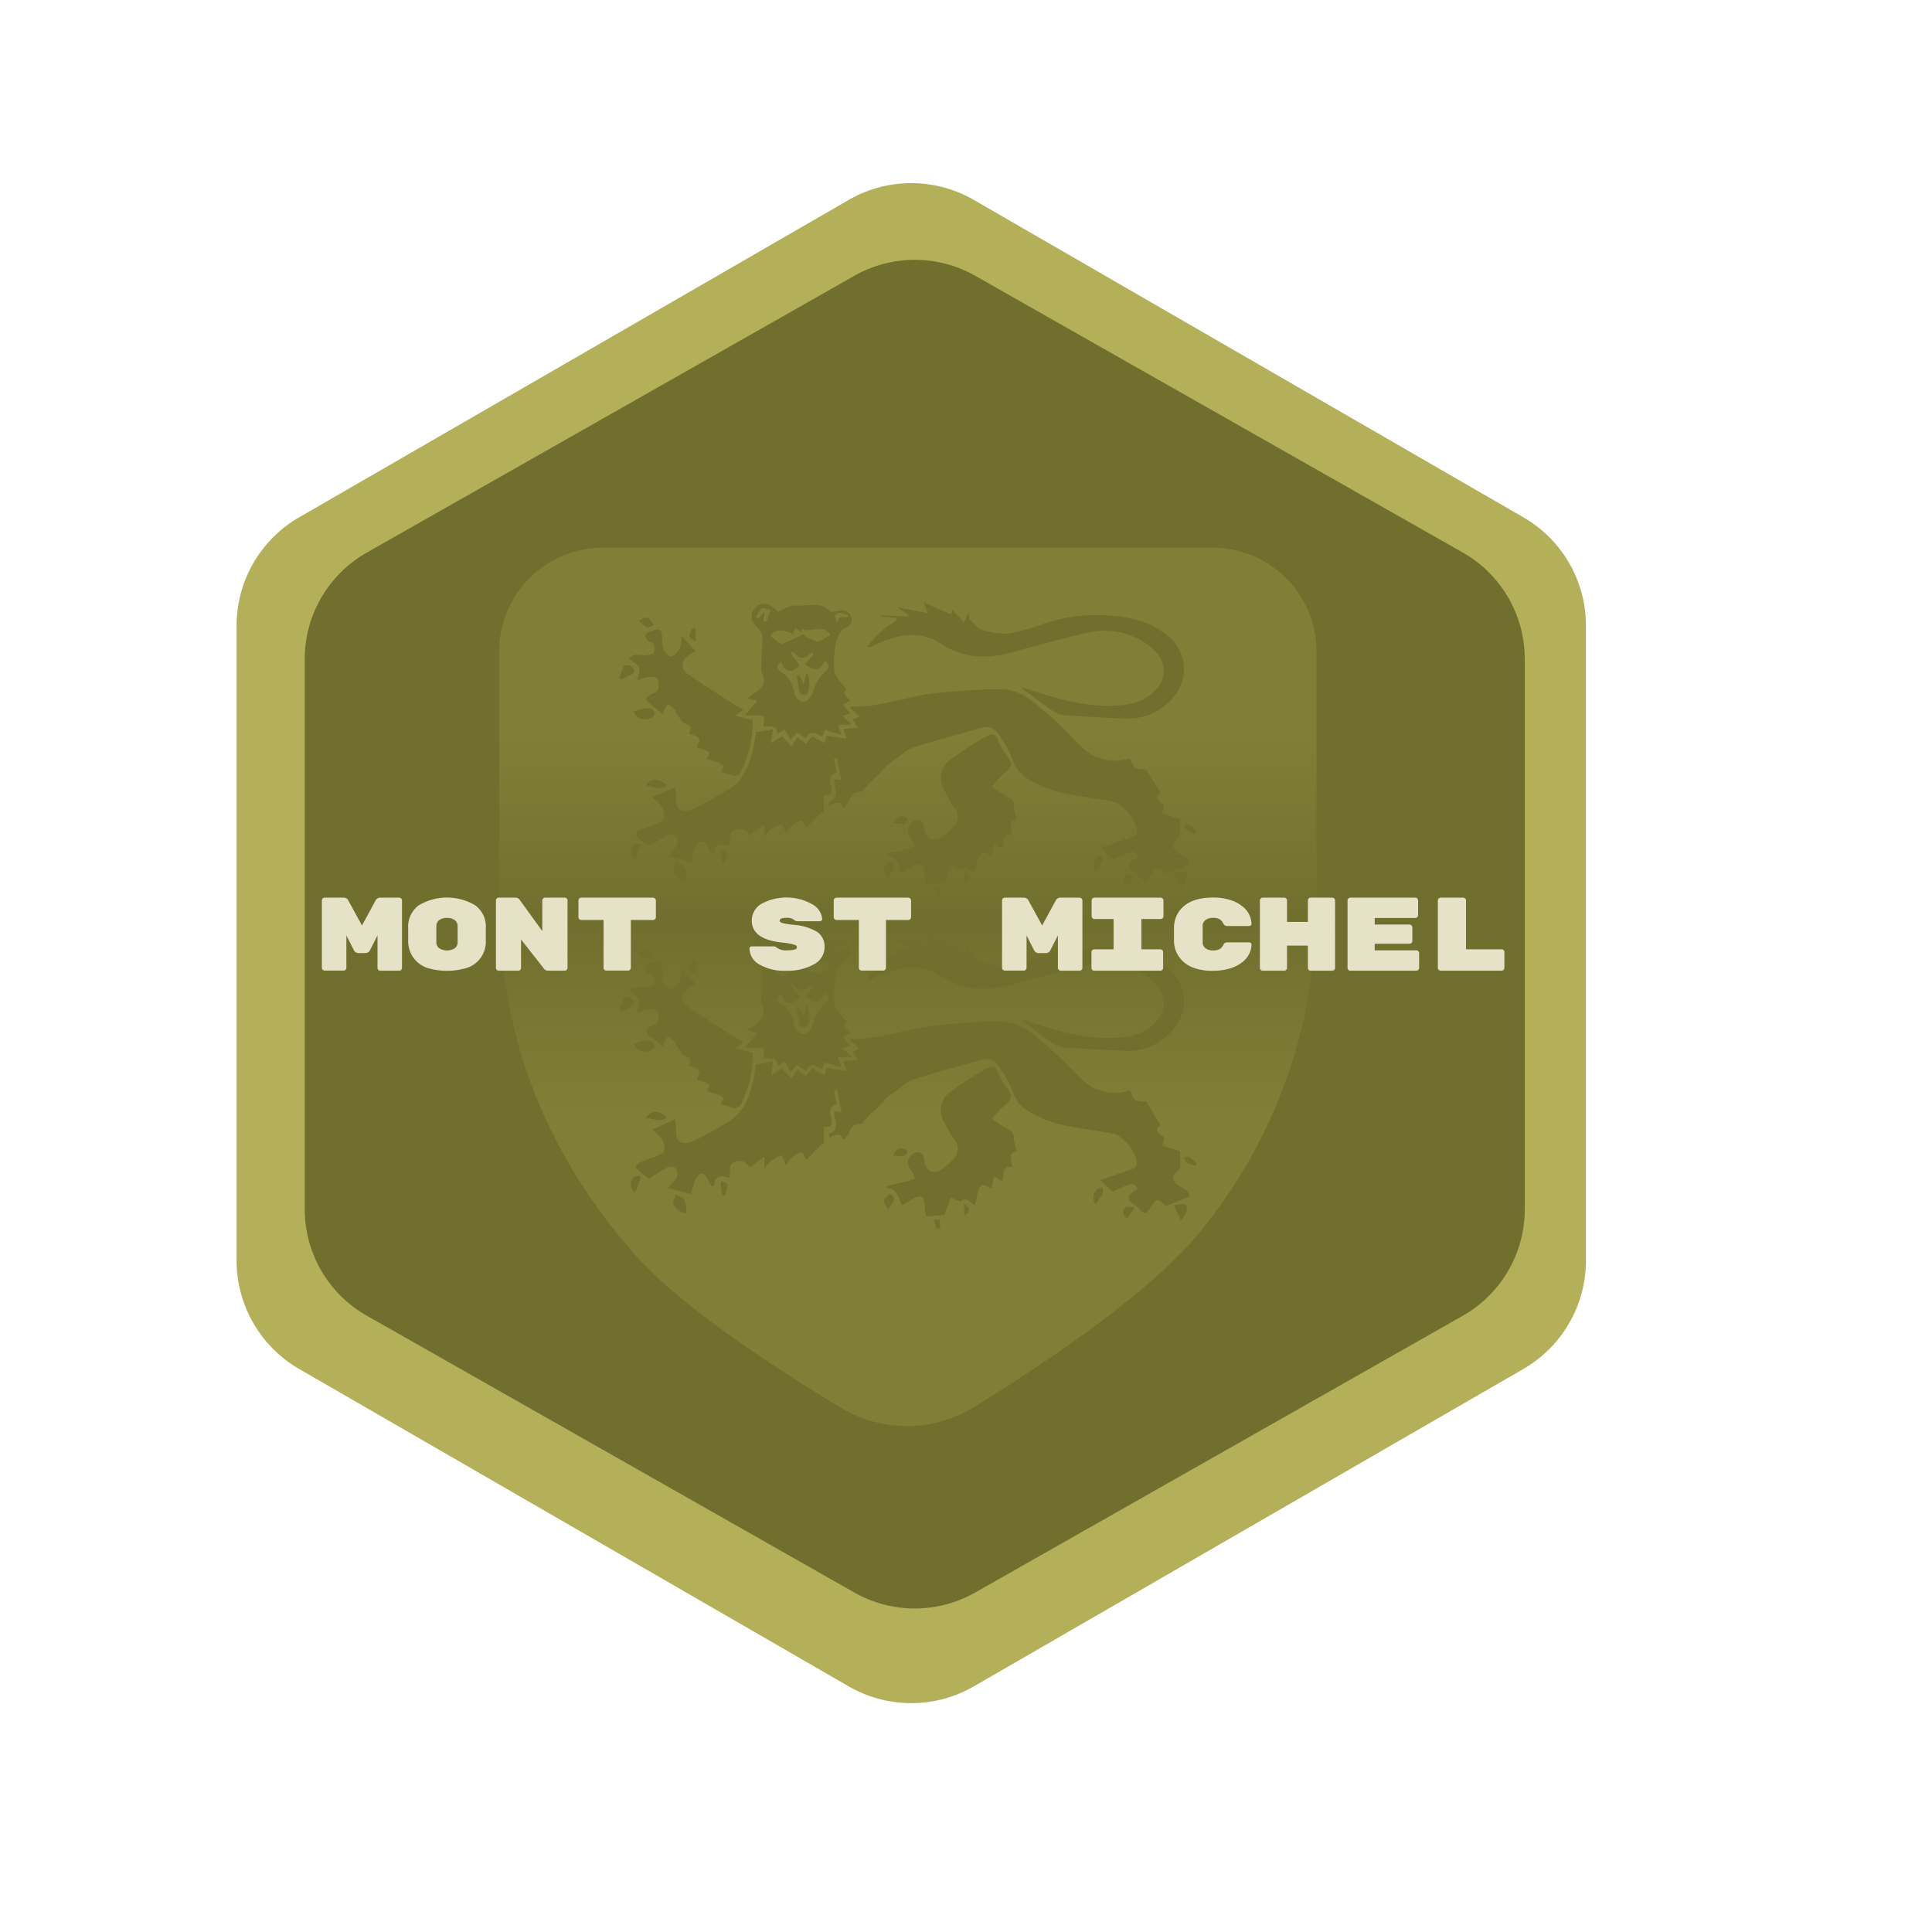 <svg xmlns="http://www.w3.org/2000/svg" xmlns:xlink="http://www.w3.org/1999/xlink" viewBox="0 0 346.99 346.99"><defs><style>.cls-1{fill:#b4af59;}.cls-2,.cls-4{fill:#706f2d;}.cls-2{stroke:#b4af59;stroke-miterlimit:10;}.cls-3{opacity:0.24;}.cls-5{fill:url(#Dégradé_sans_nom_14);}.cls-6{fill:#e5e2c8;}</style><linearGradient id="Dégradé_sans_nom_14" x1="164.29" y1="199" x2="164.29" y2="132.92" gradientUnits="userSpaceOnUse"><stop offset="0" stop-color="#706f2d" stop-opacity="0"/><stop offset="0.5" stop-color="#706f2d"/><stop offset="1" stop-color="#706f2d" stop-opacity="0"/></linearGradient></defs><g id="Médailles_Finales" data-name="Médailles Finales"><g id="Normandie"><path class="cls-1" d="M284.84,226.34V112.39A22.47,22.47,0,0,0,273.6,92.91l-98.69-57a22.48,22.48,0,0,0-22.49,0l-98.69,57a22.47,22.47,0,0,0-11.24,19.48v114a22.5,22.5,0,0,0,11.24,19.48l98.69,57a22.48,22.48,0,0,0,22.49,0l98.69-57A22.5,22.5,0,0,0,284.84,226.34Z"/><path class="cls-2" d="M274.35,217.17V118.38A22.5,22.5,0,0,0,263,98.82L175.4,49.1a22.49,22.49,0,0,0-22.21,0L65.62,98.82a22.5,22.5,0,0,0-11.39,19.56v98.79a22.5,22.5,0,0,0,11.39,19.56l87.57,49.72a22.49,22.49,0,0,0,22.21,0L263,236.73A22.5,22.5,0,0,0,274.35,217.17Z"/><g class="cls-3"><path class="cls-1" d="M108.28,98.37A18.64,18.64,0,0,0,89.65,117q0,22.33,0,44.66c0,24.38,8.36,45.53,24.42,63.71,8.32,9.41,25.38,20.5,37,27.49a23,23,0,0,0,23.9-.16c12.64-7.79,32-20.72,40.93-31.91A92.56,92.56,0,0,0,234.6,181c.76-3.74,1-7.58,1.55-11.38,0-.16,0-.33.07-.5a17.27,17.27,0,0,0,.22-2.78V117a18.63,18.63,0,0,0-18.63-18.63Z"/><path class="cls-4" d="M205.87,138.2l2.59,4.27c-1.69,1.11.34,1.53.58,2.22a7.44,7.44,0,0,0-.26,1.4c1,.37,2,.63,3.16,1v3.16c-1.74,1.48-1.67,2.24.42,3.44a3.24,3.24,0,0,1,.84.53,4.36,4.36,0,0,1,.5,1c-.31.14-.63.28-.95.4l-3.43,1.35c-1.37-1.53-1.63-1.5-2.83.51-.53.89-1,.93-1.75.12-.51-.58-1.25-1-1.77-1.53a1.19,1.19,0,0,1-.15-1.12,7.28,7.28,0,0,1,1.5-1c-.57-1.12-.6-1.45-4.5.44l-2.2-2.08c2-.7,4-1.39,6.06-2.13a.94.94,0,0,0,.47-.73c.11-2-2.26-5.1-4.31-5.49-3.35-.64-6.75-1-10.06-1.82a21.05,21.05,0,0,1-5.15-2.27,5.7,5.7,0,0,1-2.65-3.18,23.15,23.15,0,0,0-2.61-4.78,2.67,2.67,0,0,0-3.2-1.18c-4,1.18-8.12,2.19-12.11,3.51-1.33.44-2.4,1.64-3.65,2.39s-2.19,2.14-3.26,3.1a14.4,14.4,0,0,0-2.37,2.5c-2.33-.27-2.05,2.1-3.31,2.86-.56-1.31-1.5-1-2.57-.31,0-.34-.1-.73,0-.76,2.06-.89.89-2.53.93-3.89a.88.88,0,0,1,0-.19l1.3.18-.82-3.95-.55.11.5,2.48c-2.47.83-.19,2.75-1.14,4l-1.16.09v3.14l-.31-.2-2.81,2.91c-.33-.46-.75-1.34-1-1.3a4.21,4.21,0,0,0-1.68,1,7.88,7.88,0,0,0-1,1.27l-.78-1.78a16.34,16.34,0,0,0-1.93,1.06,8.1,8.1,0,0,0-1.18,1.38v-2.27L134.63,150a2,2,0,0,0-2.46-1c-1.57.34-.89,1.74-1.18,2.9-1.36-.47-2.63-.54-2.77,1.47l-.39.05a6.44,6.44,0,0,1-.73-1.16c-.45-1.23-1.29-1.47-2-.38a12.29,12.29,0,0,0-.94,3L120,153.71a5.78,5.78,0,0,1,.89-1.11,1.61,1.61,0,0,0,.53-2.26c-.56-.87-1.45-.43-2.16,0-1,.57-1.92,1.2-2.73,1.71-.71-.57-1.31-1-1.85-1.5-.23-.22-.55-.69-.46-.85a1.76,1.76,0,0,1,.9-.66c1.27-.54,2.6-.94,3.81-1.57.78-.41.32-2.4-.66-3.28l-1.1-1,4.11-1.83a13.12,13.12,0,0,1,.13,2c-.13,1.76.9,2.67,2.58,2.11a15.68,15.68,0,0,0,2.31-1.09c1.49-.82,3-1.65,4.45-2.51,2.68-1.57,3.72-4.2,4.44-7,.28-1.1.41-2.23.62-3.36l3-.5-.33,2.44,2-1.25,1.64,1.85,1.07-1.6,1.58,1.13,1.07-1.36,2.24,1.22.38-1.3,3.6.54-.57-1.77,2.62-.16-1-1.53,1.23-.53-1.66-1.55c.08-.12.13-.25.18-.25,5.39.19,10.4-2,15.69-2.46,3.83-.31,7.67-.69,11.5-.63a9.17,9.17,0,0,1,4.83,1.75,66.68,66.68,0,0,1,6.3,5.5c1.08,1,2,2.16,3.12,3.12a8.46,8.46,0,0,0,8.69,2C203.6,138,203.72,138.12,205.87,138.2Z"/><path class="cls-4" d="M183.76,123.52l3.76,1.16c4.83,1.52,9.7,2.58,14.82,1.85a8.58,8.58,0,0,0,5.32-2.74c2.38-2.61,1.56-5.91-1.75-8.17a13.41,13.41,0,0,0-11.15-1.86q-6.48,1.55-12.9,3.37c-4.5,1.26-8.74,1.18-12.81-1.48-3.77-2.46-7.69-1.77-11.54,0l-1.16.54s-.09,0-.69,0c1-1.1,1.72-2,2.57-2.77a34.1,34.1,0,0,1,2.83-2.06l-.06-.41-2.82-.22v-.22l4.88.22.15-.23-1.92-1.39,5.34,1-.69-1.86,4.89,2.1.22-.85,2.1,2.3.8-1.81.25,1.35c.82.69,1.39,1.52,2.15,1.74a12.43,12.43,0,0,0,4.71.72,36,36,0,0,0,6.27-1.71,29.41,29.41,0,0,1,17.49-.57,14.91,14.91,0,0,1,4.39,2.27c4.55,3.29,4.55,9.19.19,12.75a10.41,10.41,0,0,1-7.2,2.51c-3.75-.15-7.49-.33-11.22-.62a5.09,5.09,0,0,1-2.26-1c-1.71-1.16-3.35-2.43-5-3.65Z"/><path class="cls-4" d="M134.2,125.36c.71-.47,1.23-.79,1.72-1.16,1.43-1.06,1.61-1.93.8-3.6a.88.88,0,0,1,0-.4c0-1.41.08-2.83.18-4.23s.14-2.5-1.11-3.54a2.24,2.24,0,0,1,0-3.4c.93-.85,2.19-.75,3.32.26.21.18.41.37.58.53,1.11-.4,2.18-1.14,3.18-1.06,2.07.16,4.34-.75,6.21.95.25.23.87.14,1.29.06,1.06-.21,2-.24,2.46,1s-.36,1.67-1.27,2.17a3.14,3.14,0,0,0-1,1.31,4.06,4.06,0,0,0-.46,1.48,17.32,17.32,0,0,0-.26,4.79c.24,1.19,1.4,2.19,2.2,3.35-1.08.86.28,1.26.63,2l-1.29.71,1.32,1.5-1.43.47,1.71,1.56-2.49.11.67,1.79-3-.9-.53,1.19c-1-.33-2.1-1.57-2.84.32l-1.69-1.08L142,132.92,140.91,131l-1.22.76c-.29-1.26-.29-1.26-2.59-1.39.31-1.9.31-1.9-1.7-1.87-.5,0-1,0-1.58-.09L136,125.9ZM144,113.63l-1.08-.85-.58,1.06c-1.89-.93-3.14-.77-4,.34a5.92,5.92,0,0,0,.78.68c.48.3,1.11.86,1.49.73a31.48,31.48,0,0,0,3.59-1.67,7.26,7.26,0,0,0,2.4,1.27c.75.06,1.57-.6,2.35-1,.06,0,.07-.16.12-.27-1.33-2-3.47-.11-5.11-1Zm-3.72,5.26c-.81.63-.89,1.26,0,1.78a5.23,5.23,0,0,1,2.37,3.75c.27,1.33,1.5,2,2.4,1.35a4,4,0,0,0,1.07-1.89,7.91,7.91,0,0,1,2.22-3.41c.7-.66.62-1.18-.3-1.76-.72,1.77-1.46,1.91-3.45.64l1.57-1.86-.33-.31c-.61.37-1.23,1-1.84,1s-1.11-.75-1.66-1.16l-.3.31,1.61,2.17C142,121,141.15,120.83,140.27,118.89Zm-4.52-8.06.43.27,1.16-1.3-.25,1.75.55.15.7-2.17c-.51-.1-1.18-.45-1.5-.24C136.35,109.61,136.1,110.3,135.75,110.83Zm16.5,0,0-.42a6.82,6.82,0,0,0-1.5-.36c-.28,0-.79.38-.79.57a4,4,0,0,0,.47,1.23C150.58,110.54,151.47,110.79,152.25,110.88Z"/><path class="cls-4" d="M182.64,147c-1.25.62-1.26.65-.86,2.93-2-.19-1.36,1.48-1.78,2.55l-1.43-.83-.51,2.21c-1.53-1.12-2.14-.88-2.54,1l-.42,2c-.95-.65-1.69-1.74-2.59-.68l-1.74-.72-1.14,3.09-3.31.28c-.06-.46-.2-1.31-.27-2.16-.12-1.42-.66-1.75-1.94-1.08-.7.36-1.38.78-2.16,1.23-.64-1.36-.76-3-2.67-3.09v-.41c1.23-.27,2.46-.53,3.68-.83a11.72,11.72,0,0,0,1.35-.52,6.59,6.59,0,0,0-.6-1.35c-.95-1.19-.84-2.47.35-3.1,1-.5,1.69-.15,1.86.91.42,2.56,1.69,3.07,3.81,1.49a9.07,9.07,0,0,0,1.71-1.68,2.45,2.45,0,0,0,.11-3,35.21,35.21,0,0,1-2.08-3.54,4,4,0,0,1,1.06-5.15,57.57,57.57,0,0,1,6.54-4.24c1.33-.75,1.78-.38,2.35,1a9.24,9.24,0,0,0,1.25,2.12c1.25,1.61,1.16,2.29-.2,3.34a19.69,19.69,0,0,0-2.3,2.51,31.78,31.78,0,0,0,2.73,1.77,1.73,1.73,0,0,1,1.19,1.84A7.36,7.36,0,0,0,182.64,147Z"/><path class="cls-4" d="M129.45,138.64c.6-1.19,1.26-1.32-2.54-2.3.7-1.35,1.08-1.23-1.79-2.14.8-1.63.74-1.75-1.41-2.46,1-1.82-.73-1.5-1.28-2.14-.29-.49-.59-1-.88-1.48a3,3,0,0,0-.37-.71,14.42,14.42,0,0,0-1.22-1,9.27,9.27,0,0,0-.76,1.23,1.54,1.54,0,0,0-.07.69c-.9-.73-1.84-1.46-2.75-2.24a.86.86,0,0,1-.28-.7,1.42,1.42,0,0,1,.64-.59c.46-.29,1.25-.42,1.38-.79a3,3,0,0,0,0-2.12c-.16-.32-1.17-.33-1.77-.27a8.83,8.83,0,0,0-1.91.6c.64-2.49.64-2.5-1.42-3.84.71-1.21,1.83-.61,2.79-.69.58-.06,1.52-.13,1.63-.43.26-.75.38-1.7-.84-2.05a1.36,1.36,0,0,1-.7-1c0-.23.44-.66.76-.78,2-.71,2.21-.5,2.26,1.55a4,4,0,0,0,.32,1.91c.29.5,1.05,1.12,1.46,1s1.08-.81,1.37-1.38a8.72,8.72,0,0,0,.33-2.31l2.52,2.73-.92.56c-1.75,1-1.93,2.56-.29,3.7,2.76,1.92,5.62,3.7,8.45,5.53.39.26.82.46,1.33.75l-1.41,1.09,3.09.78a19.24,19.24,0,0,1-2.07,9.18,1.21,1.21,0,0,1-1.63.67C130.81,139,130.17,138.86,129.45,138.64Z"/><path class="cls-4" d="M123.27,158.23a2.57,2.57,0,0,1-2.37-1.91c-.09-.43.33-1,.52-1.46.54.33,1.32.55,1.55,1A7.22,7.22,0,0,1,123.27,158.23Z"/><path class="cls-4" d="M113.82,127.82a15.79,15.79,0,0,1,1.89-.57,2.3,2.3,0,0,1,1.38.14c.28.15.59.81.48,1a1.86,1.86,0,0,1-1.1.68A2.07,2.07,0,0,1,113.82,127.82Z"/><path class="cls-4" d="M111.21,121.82a15.56,15.56,0,0,1,.87-2.28c.09-.16.88-.06,1.26.11a1.13,1.13,0,0,1,.57.85c0,.26-.38.59-.67.75a15,15,0,0,1-1.63.74Z"/><path class="cls-4" d="M119.79,141c-.82.7-.82.7-3.81.1C117,139.69,118.11,139.64,119.79,141Z"/><path class="cls-4" d="M210.78,156.76c.87-.06,1.66-.36,2.13-.09.62.36.12,1.91-.84,2.82Z"/><path class="cls-4" d="M115.05,151.94l-1,2.57a1.82,1.82,0,0,1-.36-2.63c.24-.3.85-.3,1.3-.43Z"/><path class="cls-4" d="M196.77,156.61a2,2,0,0,1,.27-2.67c.19-.22.68-.16,1-.22,0,.35.13.77,0,1A21.52,21.52,0,0,1,196.77,156.61Z"/><path class="cls-4" d="M159.51,157.56c-1-1.34-1-1.84.36-2.85C161.56,155.92,159.81,156.58,159.51,157.56Z"/><path class="cls-4" d="M117.37,112.23c-1.26,1.07-1.86-.1-2.63-.75C116,110.58,116.7,110.79,117.37,112.23Z"/><path class="cls-4" d="M203.84,157.18l-1.4,2c-.8-.69-1-1.45-.25-2C202.49,157,203.11,157.18,203.84,157.18Z"/><path class="cls-4" d="M163,147c-.47,1.79-1.63.61-2.61.87C161,146.54,161.83,146.27,163,147Z"/><path class="cls-4" d="M129.68,152.43c.35.23,1,.49,1,.7a8.46,8.46,0,0,1-.53,1.92l-.44-.11-.31-2.14Z"/><path class="cls-4" d="M214.64,149.71a7.43,7.43,0,0,1-1.43-.55c-.28-.17-.42-.57-.61-.87.35-.08.83-.34,1-.21a9.57,9.57,0,0,1,1.35,1.35Z"/><path class="cls-4" d="M124.85,112.79l.14,2.38c-1.9-.68-1-1.54-.63-2.32Z"/><path class="cls-4" d="M168.17,161l-.44-1.54,1-.14.13,1.56Z"/><path class="cls-4" d="M173.11,156.44c1.19.79,1.14,1.34.19,2.24Z"/><path class="cls-4" d="M143.52,121.26l.81,1.59.55-2c.67.91.67,3.29-.07,3.9a1.28,1.28,0,0,1-1.13-.19c-.28-1.05-.41-2.14-.59-3.21Z"/><path class="cls-4" d="M205.87,197.87l2.59,4.27c-1.69,1.11.34,1.53.58,2.22a7.53,7.53,0,0,0-.26,1.39c1,.38,2,.64,3.16,1v3.15c-1.74,1.48-1.67,2.25.42,3.45a3.22,3.22,0,0,1,.84.52,4.44,4.44,0,0,1,.5,1l-.95.4-3.43,1.34c-1.37-1.52-1.63-1.49-2.83.51-.53.9-1,.94-1.75.13-.51-.58-1.25-1-1.77-1.54a1.17,1.17,0,0,1-.15-1.11,6.89,6.89,0,0,1,1.5-1c-.57-1.13-.6-1.45-4.5.44l-2.2-2.09c2-.69,4-1.38,6.06-2.12a1,1,0,0,0,.47-.74c.11-2-2.26-5.09-4.31-5.49-3.35-.63-6.75-1-10.06-1.81a20.71,20.71,0,0,1-5.15-2.28A5.66,5.66,0,0,1,182,196.3a23.41,23.41,0,0,0-2.61-4.78,2.67,2.67,0,0,0-3.2-1.17c-4,1.18-8.12,2.19-12.11,3.5-1.33.44-2.4,1.64-3.65,2.39s-2.19,2.14-3.26,3.11a14.73,14.73,0,0,0-2.37,2.49c-2.33-.27-2.05,2.11-3.31,2.87-.56-1.31-1.5-1-2.57-.32,0-.34-.1-.73,0-.76,2.06-.89.89-2.53.93-3.88a1.08,1.08,0,0,1,0-.2l1.3.19-.82-4-.55.1.5,2.49c-2.47.83-.19,2.75-1.14,4l-1.16.09v3.13l-.31-.19-2.81,2.9c-.33-.46-.75-1.34-1-1.29a4.3,4.3,0,0,0-1.68,1,8,8,0,0,0-1,1.28l-.78-1.78a15,15,0,0,0-1.93,1A8.21,8.21,0,0,0,137.3,210v-2.27l-2.67,1.92a2,2,0,0,0-2.46-1c-1.57.33-.89,1.73-1.18,2.9-1.36-.48-2.63-.55-2.77,1.47l-.39,0a6.89,6.89,0,0,1-.73-1.17c-.45-1.22-1.29-1.47-2-.37a12.15,12.15,0,0,0-.94,3L120,213.37a6.1,6.1,0,0,1,.89-1.11,1.6,1.6,0,0,0,.53-2.25c-.56-.87-1.45-.43-2.16,0-1,.57-1.92,1.2-2.73,1.72-.71-.57-1.31-1-1.85-1.51-.23-.22-.55-.68-.46-.84a1.84,1.84,0,0,1,.9-.67c1.27-.53,2.6-.93,3.81-1.57.78-.4.32-2.4-.66-3.28-.38-.34-.75-.71-1.1-1l4.11-1.84a13.21,13.21,0,0,1,.13,2c-.13,1.77.9,2.68,2.58,2.12a14.78,14.78,0,0,0,2.31-1.1c1.49-.81,3-1.64,4.45-2.51,2.68-1.57,3.72-4.2,4.44-7,.28-1.09.41-2.22.62-3.36l3-.49-.33,2.44,2-1.26,1.64,1.86,1.07-1.6,1.58,1.13,1.07-1.37,2.24,1.22.38-1.3,3.6.55-.57-1.78,2.62-.15-1-1.54,1.23-.53-1.66-1.54c.08-.12.13-.25.18-.25,5.39.18,10.4-2,15.69-2.46,3.83-.31,7.67-.7,11.5-.64a9.18,9.18,0,0,1,4.83,1.76,66.68,66.68,0,0,1,6.3,5.5c1.08,1,2,2.16,3.12,3.11a8.47,8.47,0,0,0,8.69,2C203.6,197.7,203.72,197.78,205.87,197.87Z"/><path class="cls-4" d="M183.76,183.18c1.25.39,2.51.77,3.76,1.17,4.83,1.51,9.7,2.57,14.82,1.85a8.59,8.59,0,0,0,5.32-2.75c2.38-2.6,1.56-5.91-1.75-8.16a13.41,13.41,0,0,0-11.15-1.86c-4.32,1-8.62,2.16-12.9,3.36-4.5,1.27-8.74,1.19-12.81-1.47-3.77-2.46-7.69-1.77-11.54,0l-1.16.53a5,5,0,0,1-.69,0c1-1.1,1.72-2,2.57-2.77a34,34,0,0,1,2.83-2.05l-.06-.42-2.82-.21v-.23l4.88.23.15-.23-1.92-1.4,5.34,1-.69-1.86,4.89,2.11.22-.85,2.1,2.3.8-1.81.25,1.35c.82.69,1.39,1.52,2.15,1.74a12.23,12.23,0,0,0,4.71.71,36,36,0,0,0,6.27-1.7c5.78-1.82,11.62-2.31,17.49-.57a15.12,15.12,0,0,1,4.39,2.26c4.55,3.29,4.55,9.2.19,12.75a10.37,10.37,0,0,1-7.2,2.52c-3.75-.15-7.49-.34-11.22-.62a5.09,5.09,0,0,1-2.26-1c-1.71-1.17-3.35-2.43-5-3.66Z"/><path class="cls-4" d="M134.2,185c.71-.48,1.23-.79,1.72-1.16,1.43-1.07,1.61-1.94.8-3.6a.9.9,0,0,1,0-.4c0-1.41.08-2.83.18-4.24s.14-2.5-1.11-3.53a2.25,2.25,0,0,1,0-3.41c.93-.84,2.19-.74,3.32.26l.58.53c1.11-.39,2.18-1.13,3.18-1,2.07.16,4.34-.75,6.21.95.25.22.87.14,1.29.06,1.06-.21,2-.24,2.46,1s-.36,1.67-1.27,2.18a3.14,3.14,0,0,0-1,1.31,4,4,0,0,0-.46,1.47,17.32,17.32,0,0,0-.26,4.79c.24,1.19,1.4,2.2,2.2,3.36-1.08.86.28,1.26.63,2l-1.29.71,1.32,1.51-1.43.47,1.71,1.55-2.49.12.67,1.79-3-.91-.53,1.2c-1-.33-2.1-1.57-2.84.32l-1.69-1.08L142,192.59l-1.07-1.91-1.22.75c-.29-1.26-.29-1.26-2.59-1.39.31-1.9.31-1.89-1.7-1.86-.5,0-1-.06-1.58-.09l2.17-2.53ZM144,173.3l-1.08-.86-.58,1.07c-1.89-.93-3.14-.77-4,.34a5.92,5.92,0,0,0,.78.68c.48.29,1.11.86,1.49.73a31.56,31.56,0,0,0,3.59-1.68c.8.46,1.57,1.2,2.4,1.27s1.57-.59,2.35-.95c.06,0,.07-.15.12-.26-1.33-2-3.47-.11-5.11-1.06Zm-3.72,5.26c-.81.63-.89,1.26,0,1.78a5.21,5.21,0,0,1,2.37,3.75c.27,1.33,1.5,2,2.4,1.34a3.9,3.9,0,0,0,1.07-1.88,7.85,7.85,0,0,1,2.22-3.41c.7-.66.62-1.19-.3-1.76-.72,1.77-1.46,1.91-3.45.63l1.57-1.86-.33-.3c-.61.36-1.23,1-1.84,1s-1.11-.75-1.66-1.17l-.3.31,1.61,2.18C142,180.66,141.15,180.5,140.27,178.56Zm-4.52-8.06.43.26,1.16-1.29-.25,1.75.55.15.7-2.18c-.51-.09-1.18-.44-1.5-.23C136.35,169.27,136.1,170,135.75,170.5Zm16.5.05,0-.43a6.27,6.27,0,0,0-1.5-.35c-.28,0-.79.38-.79.57a4,4,0,0,0,.47,1.22C150.58,170.21,151.47,170.45,152.25,170.55Z"/><path class="cls-4" d="M182.64,206.66c-1.25.62-1.26.64-.86,2.93-2-.2-1.36,1.47-1.78,2.55l-1.43-.84-.51,2.21c-1.53-1.11-2.14-.88-2.54,1l-.42,2c-.95-.65-1.69-1.74-2.59-.68l-1.74-.72-1.14,3.08-3.31.29c-.06-.47-.2-1.31-.27-2.16-.12-1.43-.66-1.75-1.94-1.09-.7.37-1.38.79-2.16,1.23-.64-1.35-.76-3-2.67-3.08V213c1.23-.28,2.46-.53,3.68-.84a11.65,11.65,0,0,0,1.35-.51,6.14,6.14,0,0,0-.6-1.35c-.95-1.19-.84-2.47.35-3.1a1.14,1.14,0,0,1,1.86.91c.42,2.55,1.69,3.07,3.81,1.49a9.12,9.12,0,0,0,1.71-1.69,2.45,2.45,0,0,0,.11-3,33.11,33.11,0,0,1-2.08-3.54,4,4,0,0,1,1.06-5.15,57.49,57.49,0,0,1,6.54-4.23c1.33-.75,1.78-.38,2.35,1a9.3,9.3,0,0,0,1.25,2.13c1.25,1.6,1.16,2.29-.2,3.34a19.69,19.69,0,0,0-2.3,2.51c.91.59,1.77,1.26,2.73,1.76a1.75,1.75,0,0,1,1.19,1.84A7.41,7.41,0,0,0,182.64,206.66Z"/><path class="cls-4" d="M129.45,198.31c.6-1.19,1.26-1.33-2.54-2.31.7-1.35,1.08-1.22-1.79-2.13.8-1.63.74-1.75-1.41-2.46,1-1.83-.73-1.5-1.28-2.14l-.88-1.49a2.9,2.9,0,0,0-.37-.7,14.42,14.42,0,0,0-1.22-1,9.16,9.16,0,0,0-.76,1.22,1.55,1.55,0,0,0-.07.69c-.9-.72-1.84-1.46-2.75-2.24a.85.85,0,0,1-.28-.7,1.48,1.48,0,0,1,.64-.59c.46-.28,1.25-.41,1.38-.79a3,3,0,0,0,0-2.11c-.16-.32-1.17-.33-1.77-.28a10.1,10.1,0,0,0-1.91.6c.64-2.48.64-2.49-1.42-3.84.71-1.2,1.83-.6,2.79-.69.58,0,1.52-.13,1.63-.43.26-.75.38-1.69-.84-2a1.38,1.38,0,0,1-.7-1c0-.24.44-.66.76-.78,2-.71,2.21-.5,2.26,1.55a4,4,0,0,0,.32,1.91c.29.49,1.05,1.12,1.46,1s1.08-.81,1.37-1.38a8.58,8.58,0,0,0,.33-2.31l2.52,2.74-.92.55c-1.75,1-1.93,2.56-.29,3.71,2.76,1.91,5.62,3.69,8.45,5.52.39.26.82.47,1.33.76l-1.41,1.08,3.09.79a19.2,19.2,0,0,1-2.07,9.17,1.22,1.22,0,0,1-1.63.68C130.81,198.7,130.17,198.52,129.45,198.31Z"/><path class="cls-4" d="M123.27,217.89A2.54,2.54,0,0,1,120.9,216c-.09-.43.33-1,.52-1.46.54.34,1.32.55,1.55,1A7.19,7.19,0,0,1,123.27,217.89Z"/><path class="cls-4" d="M113.82,187.49a14.14,14.14,0,0,1,1.89-.57,2.3,2.3,0,0,1,1.38.14c.28.15.59.81.48,1a1.83,1.83,0,0,1-1.1.69A2.07,2.07,0,0,1,113.82,187.49Z"/><path class="cls-4" d="M111.21,181.48a15.89,15.89,0,0,1,.87-2.27c.09-.16.88-.07,1.26.1a1.16,1.16,0,0,1,.57.86c0,.26-.38.58-.67.75a15,15,0,0,1-1.63.74Z"/><path class="cls-4" d="M119.79,200.67c-.82.7-.82.7-3.81.1C117,199.36,118.11,199.31,119.79,200.67Z"/><path class="cls-4" d="M210.78,216.42c.87,0,1.66-.35,2.13-.08.62.35.12,1.9-.84,2.82Z"/><path class="cls-4" d="M115.05,211.61l-1,2.57a1.83,1.83,0,0,1-.36-2.64c.24-.29.85-.29,1.3-.42Z"/><path class="cls-4" d="M196.77,216.28a2,2,0,0,1,.27-2.68c.19-.21.68-.15,1-.22,0,.35.13.77,0,1A20.17,20.17,0,0,1,196.77,216.28Z"/><path class="cls-4" d="M159.51,217.23c-1-1.34-1-1.84.36-2.86C161.56,215.59,159.81,216.25,159.51,217.23Z"/><path class="cls-4" d="M117.37,171.89c-1.26,1.08-1.86-.09-2.63-.74C116,170.25,116.7,170.45,117.37,171.89Z"/><path class="cls-4" d="M203.84,216.84l-1.4,2c-.8-.7-1-1.46-.25-2C202.49,216.65,203.11,216.84,203.84,216.84Z"/><path class="cls-4" d="M163,206.68c-.47,1.8-1.63.61-2.61.88C161,206.2,161.83,205.93,163,206.68Z"/><path class="cls-4" d="M129.68,212.1c.35.23,1,.48,1,.7a8.38,8.38,0,0,1-.53,1.91l-.44-.11-.31-2.13Z"/><path class="cls-4" d="M214.64,209.37a7.41,7.41,0,0,1-1.43-.54c-.28-.17-.42-.57-.61-.87.35-.08.83-.35,1-.21a9.49,9.49,0,0,1,1.35,1.34Z"/><path class="cls-4" d="M124.85,172.46l.14,2.38c-1.9-.68-1-1.54-.63-2.32Z"/><path class="cls-4" d="M168.17,220.69l-.44-1.55,1-.14.13,1.57Z"/><path class="cls-4" d="M173.11,216.1c1.19.8,1.14,1.35.19,2.24Z"/><path class="cls-4" d="M143.52,180.93l.81,1.59.55-2c.67.91.67,3.29-.07,3.89a1.28,1.28,0,0,1-1.13-.18c-.28-1.05-.41-2.14-.59-3.22Z"/></g><rect class="cls-5" x="57.86" y="132.92" width="212.86" height="66.08"/></g><g id="Textes"><path class="cls-6" d="M68.27,161.22H71.7a.47.47,0,0,1,.35.15.49.49,0,0,1,.15.35v12.11a.49.49,0,0,1-.15.36.47.47,0,0,1-.35.15H68.31a.51.51,0,0,1-.51-.51V168l-1.37,2.7a.77.77,0,0,1-.34.35,1,1,0,0,1-.45.12H64.37a.79.79,0,0,1-.52-.17.88.88,0,0,1-.27-.3L62.21,168v5.81a.46.46,0,0,1-.15.36.47.47,0,0,1-.35.15H58.32a.51.51,0,0,1-.51-.51V161.72a.49.49,0,0,1,.15-.35.49.49,0,0,1,.36-.15h3.43a.87.87,0,0,1,.8.5l2.46,4.5,2.45-4.5A.9.9,0,0,1,68.27,161.22Z"/><path class="cls-6" d="M87.25,166.66v2.23a4.92,4.92,0,0,1-3.39,4.94,12.36,12.36,0,0,1-7.16,0A5.08,5.08,0,0,1,74.25,172a5.17,5.17,0,0,1-.94-3.18V166.7a4.72,4.72,0,0,1,1.94-4.13,9.92,9.92,0,0,1,10.06,0A4.66,4.66,0,0,1,87.25,166.66Zm-8.88-.3v2.84a1.3,1.3,0,0,0,.52,1.11,2.66,2.66,0,0,0,2.79,0,1.33,1.33,0,0,0,.51-1.12v-2.8a1.35,1.35,0,0,0-.51-1.13,2.28,2.28,0,0,0-1.4-.4,2.23,2.23,0,0,0-1.39.39A1.32,1.32,0,0,0,78.37,166.36Z"/><path class="cls-6" d="M97.94,161.22h3.48a.49.49,0,0,1,.36.15.49.49,0,0,1,.15.35v12.11a.51.51,0,0,1-.51.51h-3a.9.9,0,0,1-.75-.4l-4.09-5.21v5.1a.51.51,0,0,1-.51.51H89.58a.51.51,0,0,1-.51-.51V161.72a.49.49,0,0,1,.15-.35.49.49,0,0,1,.36-.15h3a.87.87,0,0,1,.74.37l4.08,5.64v-5.51a.49.49,0,0,1,.15-.35A.49.49,0,0,1,97.94,161.22Z"/><path class="cls-6" d="M104.37,161.22H117.3a.51.51,0,0,1,.5.5v3a.49.49,0,0,1-.15.36.49.49,0,0,1-.35.15h-4v8.58a.51.51,0,0,1-.51.51H108.9a.49.49,0,0,1-.36-.15.52.52,0,0,1-.14-.36v-8.58h-4a.51.51,0,0,1-.51-.51v-3a.49.49,0,0,1,.15-.35A.49.49,0,0,1,104.37,161.22Z"/><path class="cls-6" d="M146.79,167.38a3.2,3.2,0,0,1,1.3,2.8,3.45,3.45,0,0,1-1.89,3,9.6,9.6,0,0,1-5,1.16,8.73,8.73,0,0,1-4.86-1.15,3.31,3.31,0,0,1-1.73-2.81c0-.27.14-.41.43-.41h3.84a.91.91,0,0,1,.64.23,2.68,2.68,0,0,0,1.82.48c1.18,0,1.78-.17,1.78-.52s-.19-.39-.57-.52a12.1,12.1,0,0,0-2.23-.37q-5.29-.61-5.3-3.93a3.48,3.48,0,0,1,1.71-3,9.45,9.45,0,0,1,9.18.08,3.39,3.39,0,0,1,1.76,2.62.37.37,0,0,1-.12.29.45.45,0,0,1-.33.12h-4a.82.82,0,0,1-.58-.22,2,2,0,0,0-1.35-.39q-1.26,0-1.26.51c0,.18.17.32.49.43a13.53,13.53,0,0,0,1.95.31A9.7,9.7,0,0,1,146.79,167.38Z"/><path class="cls-6" d="M150.19,161.22h12.93a.49.49,0,0,1,.36.15.49.49,0,0,1,.15.35v3a.51.51,0,0,1-.51.51h-4v8.58a.49.49,0,0,1-.15.36.49.49,0,0,1-.35.15h-3.86a.51.51,0,0,1-.51-.51v-8.58h-4a.51.51,0,0,1-.51-.51v-3a.49.49,0,0,1,.15-.35A.49.49,0,0,1,150.19,161.22Z"/><path class="cls-6" d="M190.47,161.22h3.43a.51.51,0,0,1,.5.5v12.11a.49.49,0,0,1-.15.36.49.49,0,0,1-.35.15h-3.4a.49.49,0,0,1-.35-.15.49.49,0,0,1-.15-.36V168l-1.37,2.7a.82.82,0,0,1-.34.35,1,1,0,0,1-.45.12h-1.27A.82.82,0,0,1,186,171a1,1,0,0,1-.26-.3l-1.37-2.7v5.81a.49.49,0,0,1-.15.36.49.49,0,0,1-.35.15h-3.4a.49.49,0,0,1-.35-.15.49.49,0,0,1-.15-.36V161.72a.51.51,0,0,1,.5-.5h3.43a.9.9,0,0,1,.81.5l2.46,4.5,2.45-4.5A.9.9,0,0,1,190.47,161.22Z"/><path class="cls-6" d="M208.42,165.06H205v5.44h3.39a.52.52,0,0,1,.36.14.51.51,0,0,1,.15.36v2.83a.51.51,0,0,1-.51.51H196.54a.51.51,0,0,1-.51-.51V171a.51.51,0,0,1,.15-.36.52.52,0,0,1,.36-.14H200v-5.44h-3.43a.51.51,0,0,1-.51-.51v-2.83a.49.49,0,0,1,.15-.35.49.49,0,0,1,.36-.15h11.88a.49.49,0,0,1,.36.15.49.49,0,0,1,.15.35v2.83a.51.51,0,0,1-.51.51Z"/><path class="cls-6" d="M216,166.36v2.84a1.3,1.3,0,0,0,.52,1.11,2.15,2.15,0,0,0,1.34.39,2.21,2.21,0,0,0,1.21-.25,1.87,1.87,0,0,0,.63-.72.75.75,0,0,1,.67-.48h4a.42.42,0,0,1,.29.12.38.38,0,0,1,.12.28,4.11,4.11,0,0,1-1.65,3.14,6.26,6.26,0,0,1-2.19,1.13,10.74,10.74,0,0,1-3.23.44,9.82,9.82,0,0,1-3.38-.56,5.24,5.24,0,0,1-2.48-1.83,5,5,0,0,1-1-3.11V166.7a5.09,5.09,0,0,1,1-3.13c1.19-1.58,3.2-2.37,6-2.37a10.19,10.19,0,0,1,3.08.43,6.26,6.26,0,0,1,2.19,1.14,4.1,4.1,0,0,1,1.65,3.13.4.4,0,0,1-.12.29.42.42,0,0,1-.29.12h-4a.75.75,0,0,1-.67-.48,2,2,0,0,0-.63-.73,2.3,2.3,0,0,0-1.21-.25,2.15,2.15,0,0,0-1.34.39A1.32,1.32,0,0,0,216,166.36Z"/><path class="cls-6" d="M235.41,161.22h3.86a.49.49,0,0,1,.36.15.49.49,0,0,1,.15.35v12.11a.51.51,0,0,1-.51.51h-3.86a.51.51,0,0,1-.51-.51v-4h-3.75v4a.49.49,0,0,1-.15.36.47.47,0,0,1-.35.15h-3.86a.52.52,0,0,1-.36-.14.5.5,0,0,1-.15-.37V161.72a.49.49,0,0,1,.15-.35.49.49,0,0,1,.36-.15h3.86a.47.47,0,0,1,.35.15.49.49,0,0,1,.15.35v3.85h3.75v-3.85a.49.49,0,0,1,.15-.35A.49.49,0,0,1,235.41,161.22Z"/><path class="cls-6" d="M246.9,170.68h7.48a.49.49,0,0,1,.35.15.49.49,0,0,1,.15.36v2.64a.49.49,0,0,1-.15.36.49.49,0,0,1-.35.15H242.53a.51.51,0,0,1-.51-.51V161.72a.49.49,0,0,1,.15-.35.49.49,0,0,1,.36-.15h11.66a.47.47,0,0,1,.35.15.49.49,0,0,1,.15.35v2.65a.49.49,0,0,1-.15.35.47.47,0,0,1-.35.15H246.9v1.18h6.26a.49.49,0,0,1,.35.15.49.49,0,0,1,.15.36V169a.51.51,0,0,1-.5.5H246.9Z"/><path class="cls-6" d="M263.3,170.5h6.39a.5.5,0,0,1,.35.14.51.51,0,0,1,.15.36v2.83a.49.49,0,0,1-.15.36.47.47,0,0,1-.35.15H258.74a.49.49,0,0,1-.35-.15.49.49,0,0,1-.15-.36V161.72a.51.51,0,0,1,.5-.5h4.05a.49.49,0,0,1,.36.15.49.49,0,0,1,.15.35Z"/></g></g></svg>